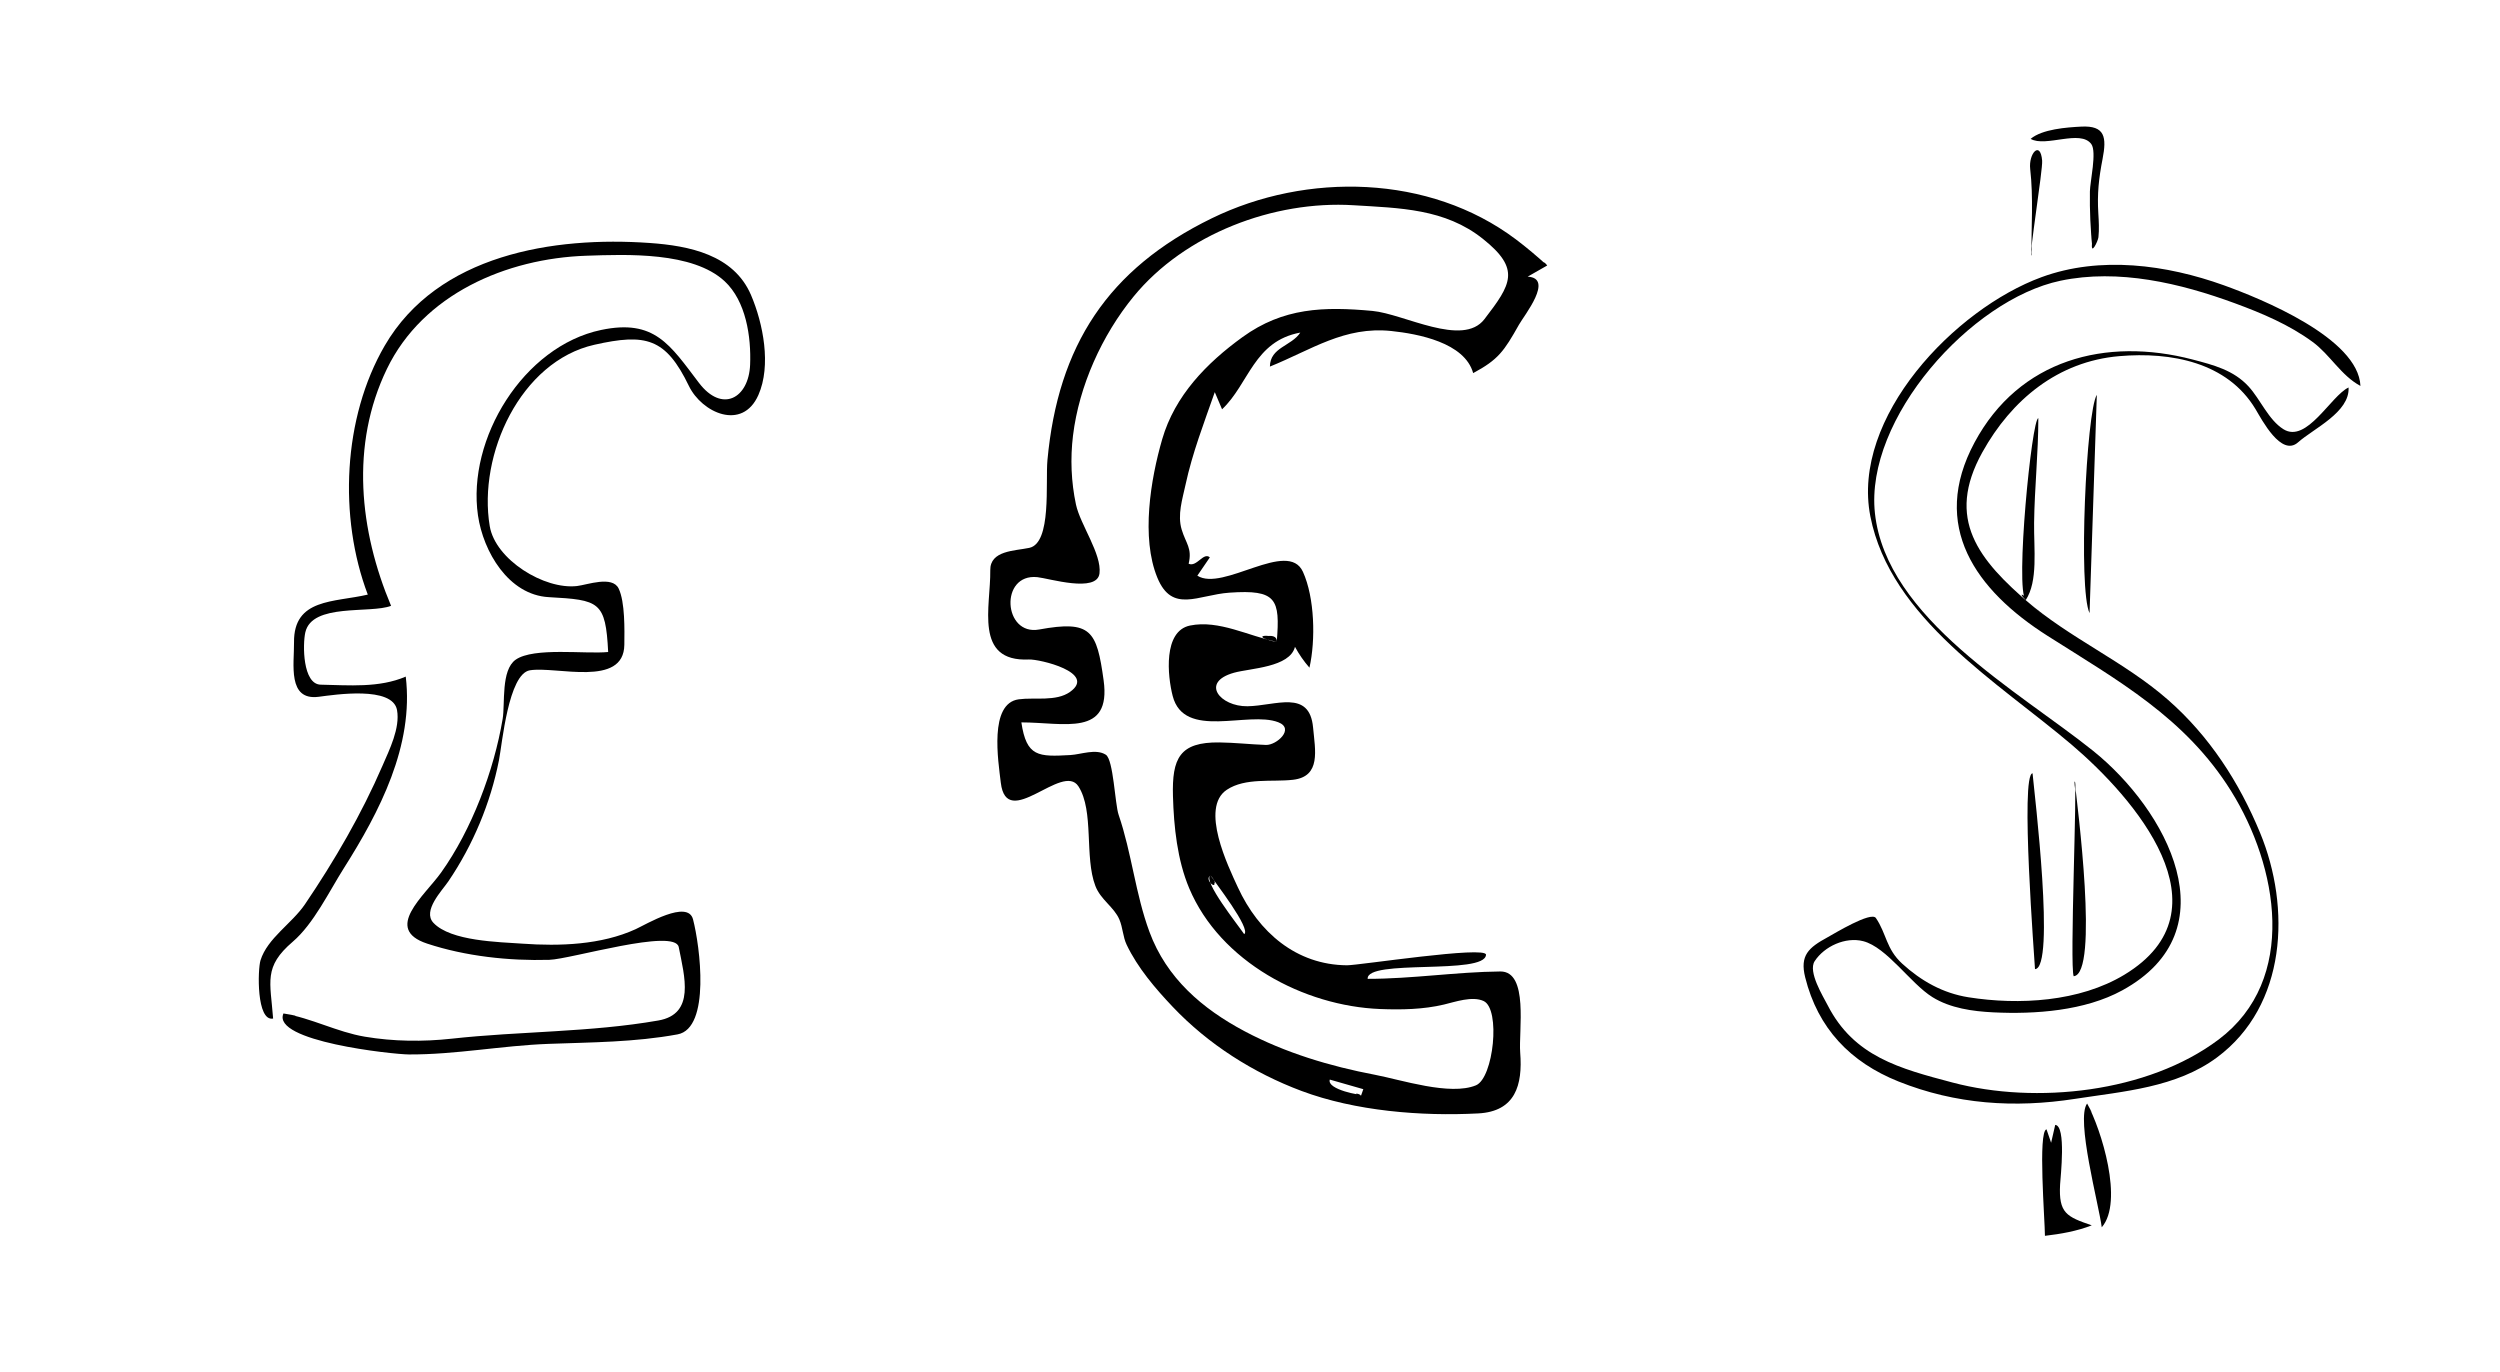 <?xml version="1.0" encoding="utf-8"?>
<!-- Generator: Adobe Illustrator 16.0.4, SVG Export Plug-In . SVG Version: 6.00 Build 0)  -->
<!DOCTYPE svg PUBLIC "-//W3C//DTD SVG 1.1//EN" "http://www.w3.org/Graphics/SVG/1.1/DTD/svg11.dtd">
<svg version="1.1" id="Layer_1" xmlns="http://www.w3.org/2000/svg" xmlns:xlink="http://www.w3.org/1999/xlink" x="0px" y="0px"
	 width="831.045px" height="456.059px" viewBox="0 0 831.045 456.059" enable-background="new 0 0 831.045 456.059"
	 xml:space="preserve">
<path d="M514.317,88.257c-2.164,1.235-4.326,2.47-6.49,3.706c8.83,0.509-1.142,12.851-2.89,15.957
	c-4.987,8.859-6.864,11.614-15.229,16.107c-2.836-10.174-18.375-13.056-27.154-13.987c-15.645-1.66-26.604,6.253-40.413,11.817
	c0.056-6.417,7.188-6.796,10.103-11.299c-15.454,2.858-17.053,17.045-26.005,25.501c-0.809-1.903-1.614-3.806-2.42-5.708
	c-3.559,10.156-7.454,20.24-9.727,30.788c-1.029,4.782-2.755,10.013-1.277,14.908c1.411,4.673,3.542,6.168,2.315,11.354
	c2.688,1.221,4.947-3.994,7.045-2.119c-1.384,2.029-2.769,4.058-4.153,6.086c8.459,5.452,30.12-12.249,35.103-1.282
	c3.914,8.615,4.24,22.682,2.164,31.865c-1.861-2.132-3.465-4.443-4.812-6.934c-1.708,6.865-14.908,7.114-20.253,8.608
	c-11.376,3.18-4.573,11.27,4.435,11.148c9.329-0.125,20.66-5.735,21.835,7.066c0.69,7.547,2.707,16.275-6.65,17.371
	c-6.981,0.814-15.864-0.777-22.034,3.332c-8.999,5.994,0.458,25.441,3.695,32.453c6.842,14.818,19.34,25.762,36.262,25.883
	c3.912,0.027,46.361-6.559,46.213-3.502c-0.334,6.861-39.817,1.281-39.338,8.01c14.816,0,29.484-2.309,44.076-2.453
	c9.547-0.096,6.06,19.777,6.627,26.996c0.851,10.775-1.617,19.547-13.963,20.191c-19,0.992-40.854-0.781-58.744-7.473
	c-16.028-5.996-31-15.517-42.789-27.945c-5.804-6.119-11.679-12.992-15.332-20.66c-1.247-2.617-1.27-5.682-2.405-8.355
	c-1.79-4.219-6.205-6.539-7.989-11.184c-3.685-9.59-0.37-24.906-5.627-33.102c-5.261-8.199-23.878,15.133-25.813-1.229
	c-0.865-7.31-3.958-26.344,5.953-27.707c5.269-0.723,12.424,0.824,17.051-2.457c9.036-6.408-10.187-10.944-13.654-10.782
	c-18.385,0.858-12.667-17.706-12.847-29.659c-0.1-6.613,8.134-6.418,12.98-7.451c7.486-1.596,5.334-21.72,6.023-29.155
	c3.527-38.057,20.033-63.515,54.65-80.404c31.444-15.341,72.272-14.627,101.028,6.977C507.495,82.265,510.956,85.209,514.317,88.257
	c-1.109,0.684-1.896,0.512-2.357-0.516C512.588,86.761,513.374,86.933,514.317,88.257C512.153,89.492,510.958,85.211,514.317,88.257
	z M424.413,213.332c1.188-14.259-0.101-17.402-15.712-16.318c-10.47,0.728-19.059,6.979-23.983-4.998
	c-5.454-13.263-2.251-32.681,1.628-46.041c4.207-14.483,14.78-25.3,26.679-33.914c13.542-9.804,27.027-10.197,43.211-8.703
	c10.461,0.966,29.979,12.161,37.205,2.751c8.918-11.618,12.17-16.603-0.494-26.704c-12.633-10.076-27.644-10.234-43.074-11.184
	c-26.368-1.622-56.006,9.504-73.067,30.373c-10.505,12.85-18.105,29.675-20.117,46.172c-0.932,7.642-0.621,15.414,0.981,22.947
	c1.414,6.646,8.606,16.446,7.824,22.897c-0.802,6.612-16.904,1.622-20.685,1.243c-12.597-1.262-11.318,19.586,0.607,17.407
	c17.332-3.168,19.163,0.375,21.447,16.879c2.621,18.936-13.202,13.996-27.342,13.996c1.708,11.504,5.65,11.447,16.281,10.857
	c3.52-0.195,8.521-2.219,11.796-0.105c2.545,1.641,3.021,16.369,4.251,19.959c4.361,12.729,5.585,26.316,10.257,38.941
	c5.676,15.336,17.514,25.537,31.679,33.047c13.492,7.152,28.327,11.598,43.284,14.445c8.653,1.647,24.952,7.057,33.567,3.498
	c5.846-2.416,8.269-25.394,2.537-28.023c-3.762-1.729-9.443,0.289-13.182,1.176c-6.871,1.633-14.152,1.763-21.188,1.488
	c-25.403-0.986-53.165-15.723-63.473-40.104c-3.98-9.416-5.133-20.508-5.415-30.631c-0.351-12.619,2.189-18.051,15.424-17.887
	c5.18,0.062,10.327,0.658,15.5,0.834c3.512,0.121,9.686-5.391,4.065-7.549c-10.016-3.848-31.297,5.955-35.087-8.742
	c-1.712-6.637-3.202-21.553,5.762-23.398C405.184,205.965,415.194,211.514,424.413,213.332c0.258-3.092-4.743-1.583-4.729-1.562
	C421.114,212.67,422.689,213.191,424.413,213.332C424.671,210.233,413.485,211.177,424.413,213.332z M402.364,290.977
	c-2.613,1.771,9.09,16.4,11.224,19.552C416.024,308.868,403.729,293.07,402.364,290.977c-0.372,0.252,1.377,2.537,1.636,2.803
	C403.72,292.725,403.174,291.792,402.364,290.977C399.75,292.747,406.458,297.254,402.364,290.977z M452.375,364.368
	c0.271-0.771,0.543-1.535,0.816-2.305c-3.713-1.064-7.429-2.128-11.142-3.191c-1.102,3.43,11.097,5.406,9.648,4.848
	C450.303,363.405,450.53,363.622,452.375,364.368C452.646,363.598,448.79,362.985,452.375,364.368z"/>
<path d="M673.381,199.499c14.594,12.677,32.728,20.369,47.279,33.115c13.768,12.057,23.699,27.422,30.646,44.258
	c10.259,24.858,8.886,57.404-14.336,74.635c-13.539,10.047-31.059,11.275-47.178,13.773c-20.123,3.119-39.676,1.83-58.688-5.771
	c-16.02-6.401-26.803-17.66-31.028-34.619c-1.826-7.323,1.127-9.879,7.438-13.319c2.099-1.146,14.49-8.72,16.068-6.404
	c3.557,5.215,3.363,10.25,8.742,15.17c6.299,5.762,13.555,9.83,22.02,11.172c16.804,2.664,36.937,1.513,51.818-7.481
	c35.785-21.619,3.07-58.986-17.527-76.496c-24.317-20.676-60.215-41.91-66.893-75.875c-6.479-32.946,28.098-68.968,56.947-79.541
	c19.43-7.121,41.497-4.134,60.553,2.715c12.207,4.388,44.74,17.546,45.412,33.46c-6.47-3.475-10.068-10.35-15.898-14.629
	c-7.787-5.717-16.795-9.522-25.809-12.839c-18.152-6.68-38.713-11.567-58.023-7.503c-29.768,6.266-65.092,45.853-61.664,77.309
	c3.814,34.988,47.91,59.209,72.5,78.942c24.41,19.59,46.254,59.649,9.699,79.649c-12.43,6.804-28.961,7.988-42.865,7.304
	c-6.854-0.34-14.27-1.363-20.215-5.058c-7.291-4.528-15.146-16.578-23.031-18.606c-5.848-1.508-12.887,1.688-16.123,6.651
	c-2.291,3.519,2.785,11.642,4.316,14.64c8.74,17.098,23.965,21.053,41.547,25.711c27.6,7.311,64.865,3.401,88.393-14.277
	c26.609-19.996,19.695-57.722,4.193-82.597c-15.184-24.366-37.602-36.735-61.016-51.61c-23.902-15.184-39.195-36.522-24.277-64.308
	c14.81-27.58,43.633-35.123,72.521-27.55c6.896,1.808,13.561,3.514,18.551,8.935c3.916,4.253,6.641,11.154,11.627,14.241
	c7.723,4.783,15.744-11.115,21.623-13.888c0.477,8.223-11.672,13.676-16.777,18.225c-5.576,4.971-12.078-7.573-14.145-11.017
	c-9.371-15.62-28.074-19.096-45.277-17.629c-20.406,1.741-35.854,14.514-45.537,31.957c-12.319,22.199-1.348,35.757,16.14,50.65
	C674.534,200.503,673.911,200.034,673.381,199.499C687.008,211.335,673.124,199.235,673.381,199.499z"/>
<path d="M94.225,336.893c9.304,1.521,17.748,6.152,27.043,7.72c9.547,1.606,19.314,1.717,28.927,0.66
	c22.811-2.507,46.003-2.082,68.65-6.041c12.332-2.156,8.696-14.615,6.782-24.4c-1.257-6.422-35.928,4.033-43.046,4.236
	c-13.347,0.383-27.834-1.177-40.606-5.4c-14.691-4.859-0.867-15.871,4.668-23.629c10.186-14.274,17.559-33.873,20.449-51.072
	c0.845-5.028-0.617-16.217,4.334-19.677c6.034-4.217,23.237-1.786,30.738-2.55c-0.845-16.84-2.911-17.301-19.763-18.236
	c-13.375-0.742-21.764-15.142-23.513-27.163c-3.705-25.469,15.123-56.236,40.94-61.654c17.785-3.732,22.878,4.924,32.523,17.596
	c7.709,10.127,16.545,5.105,17.002-6.032c0.381-9.264-1.345-21.159-8.49-27.778c-10.605-9.825-32.453-8.914-45.938-8.463
	c-26.633,0.891-54.303,12.803-66.305,37.618c-12.241,25.309-9.11,53.833,1.38,78.766c-6.933,2.667-26.274-1.003-28.506,8.826
	c-0.909,4.002-0.901,17.26,5.117,17.379c9.388,0.187,19.432,1.118,28.268-2.681c2.762,22.922-8.724,44.967-20.591,63.711
	c-4.854,7.666-10.026,18.479-16.968,24.414c-9.781,8.365-7.455,13.191-6.53,25.545c-5.56,1.082-5.148-16.303-4.192-19.365
	c2.298-7.36,10.45-12.239,14.771-18.616c9.824-14.498,18.849-30.027,25.797-46.113c2.277-5.273,5.88-12.48,4.815-18.441
	c-1.451-8.122-20.755-5.106-26.056-4.426c-10.446,1.342-8.109-10.891-8.189-18.077c-0.163-14.715,13.329-13.268,24.524-15.894
	c-9.749-25.717-8.289-58.825,5.639-82.77c17.624-30.298,56.123-36.379,88.073-34.117c13.092,0.927,27.926,3.873,33.672,17.291
	c4.055,9.467,6.789,23.464,2.461,33.246c-5.331,12.05-18.784,5.929-23.112-3.025c-7.712-15.955-14.316-17.513-31.387-13.681
	c-24.573,5.517-38.782,36.523-34.806,60.3c1.865,11.149,18.159,21.176,29.021,19.906c3.385-0.396,11.731-3.533,13.828,0.828
	c2.163,4.499,1.946,13.8,1.894,18.684c-0.154,14.299-22.57,7.085-31.389,8.497c-7.154,1.146-9.236,24.552-10.278,29.849
	c-2.818,14.314-8.62,28.184-16.826,40.303c-2.087,3.084-8.711,9.811-4.974,13.791c5.772,6.15,21.839,6.371,29.628,6.931
	c12.331,0.883,26.176,0.411,37.593-4.814c3.414-1.562,17.334-9.957,19.079-3.272c2.299,8.809,5.912,36.215-5.151,38.243
	c-14.28,2.623-28.463,2.621-42.899,3.154c-15.515,0.574-30.86,3.59-46.411,3.518C130.54,350.483,90.182,346.157,94.225,336.893
	C103.429,338.397,93.97,337.477,94.225,336.893z"/>
<path d="M680.299,375.411c0.51,1.488,1.021,2.977,1.531,4.467c0.453-1.979,0.906-3.965,1.359-5.945
	c3.723,0.269,1.76,17.328,1.623,19.82c-0.523,9.576,2.198,10.707,10.53,13.574c-5.014,1.949-10.256,2.852-15.569,3.483
	C679.774,405.827,677.387,375.997,680.299,375.411C680.809,376.899,680.125,375.446,680.299,375.411z"/>
<path d="M694.606,203.818c-3.802-7.945-1.104-66.943,2.418-72.575C696.209,155.692,695.409,179.755,694.606,203.818z"/>
<path d="M695.559,82.632c-0.646-6.312-0.936-12.659-0.838-19.005c0.052-3.241,2.334-13.138,0.48-15.712
	c-3.604-5.003-15.221,1.15-20.183-1.754c3.888-3.253,12.013-3.82,16.798-4.072c7.979-0.42,8.516,3.545,7.11,10.773
	c-1.258,6.474-1.807,11.516-1.405,18.073c0.157,2.624,0.315,5.304,0.034,7.927c-0.143,1.316-2.641,6.467-2.112,1.824
	C695.446,80.691,696.088,82.614,695.559,82.632C694.391,71.253,696.161,82.611,695.559,82.632z"/>
<path d="M675.659,257.059c0.637,6.846,7.656,64.806,0.811,65.097C676.368,319.639,671.5,257.346,675.659,257.059
	c-0.031-0.326,0.916,9.611,0.76,9.623C676.211,266.695,675.243,257.086,675.659,257.059
	C676.362,264.62,675.045,257.102,675.659,257.059z"/>
<path d="M689.674,259.795c0.791,7.377,8.178,63.914-0.344,64.723C687.952,321.036,690.59,259.945,689.674,259.795
	c-0.029-0.273,0.764,9.527,0.947,9.559C689.711,269.206,690.239,259.889,689.674,259.795
	C690.452,267.032,689.312,259.736,689.674,259.795z"/>
<path d="M673.381,199.499c-3.594-3.648,2.035-60.562,4.197-60.469c0,11.574-1.254,23.101-1.406,34.67
	C676.055,182.539,677.549,193.158,673.381,199.499C669.973,196.038,674.137,198.35,673.381,199.499z"/>
<path d="M693.792,366.833c4.697,8.52,12.24,32.662,4.871,41.139C697.667,400.334,689.979,371.967,693.792,366.833
	C697.559,373.667,693.651,367.022,693.792,366.833z"/>
<path d="M675.25,84.94c0-9.501,0.707-19.287-0.375-28.731c-0.6-5.229,3.402-9.638,3.971-2.812
	C679.098,56.436,674.471,84.708,675.25,84.94c-0.119-1.238-0.094-2.467,0.074-3.686C675.356,81.646,675.268,84.945,675.25,84.94
	C675.25,76.357,675.51,85.018,675.25,84.94z"/>
<path fill="none" d="M424.413,213.332c-8.654-1.707-17.021-4.555-25.872-5.27c-11.054-0.892-9.873,6.5-9.895,15.774
	c-0.027,11.145,4.261,16.234,15.309,15.422c3.863-0.283,23.684-3.031,22.593,4.764c-1.092,7.801-19.354,4.224-24.174,3.938
	c-11.238-0.666-12.124,5.215-11.921,15.662c0.208,10.744,0.968,22.217,4.814,32.314c5.584,14.665,21.151,25.6,34.383,33.161
	c14.84,8.484,33.318,7.496,49.688,5.271c9.252-1.258,14.979-2.91,15.658,8.354c0.908,15.043,0.555,20.457-16.531,17.699
	c-17.281-2.789-34.076-5.062-50.536-11.447c-14.979-5.811-30.729-13.946-40.111-27.467c-8.087-11.653-11.115-25.807-13.886-39.471
	c-1.446-7.133-2.609-32.283-11.019-31.531c-11.854,1.062-21.246,4.09-23.394-10.375c7.316,0,23.104,4.57,26.699-4.803
	c5.129-13.375-0.145-30.533-16.371-27.718c-4.606,0.799-10.031,3.594-12.56-1.821c-1.373-2.938-3.12-10.523,0.271-12.893
	c5.69-3.976,18.875,1.669,25.783-0.106c5.62-1.445-6.706-26.723-7.305-32.608c-1.865-18.319,5.143-36.3,14.213-51.812
	c15.595-26.671,49.747-40.354,79.59-40.765c13.898-0.191,30.019,1.351,41.258,10.333c4.146,3.313,13.627,10.292,10.164,16.496
	c-2.504,4.489-6.668,12.498-11.014,15.414c-4.787,3.212-14.586-2.834-19.588-3.971c-8.662-1.969-17.843-3.167-26.72-3.588
	c-17.344-0.823-33.146,8.132-44.648,20.839c-11.578,12.792-13.289,25.561-15.027,41.673c-1.107,10.264-3.674,19.756,1.416,29.716
	c4.913,9.614,15.079,1.771,23.378,2.283c3.41,0.211,13.708-0.62,15.69,2.869C427.021,203.668,424.762,209.139,424.413,213.332
	c-1.723-0.141-3.299-0.661-4.729-1.562C419.67,211.748,424.67,210.239,424.413,213.332
	C419.907,212.443,424.708,209.786,424.413,213.332z"/>
<path fill="none" d="M402.364,290.977c1.831,2.808,13.247,18.175,11.224,19.552c-2.629-3.882-5.603-7.513-8.157-11.451
	c-1.504-2.322-6.711-10.695-1.431-5.298C403.741,293.514,401.992,291.229,402.364,290.977
	C404.194,293.784,401.902,291.29,402.364,290.977z"/>
<path fill="none" d="M452.375,364.368c-1.707-0.658-11.312-2.42-10.324-5.496c2.478,0.709,4.951,1.42,7.426,2.127
	c7.877,2.258,1.533,2.105,1.363,2.584C451.514,363.522,452.024,363.784,452.375,364.368
	C449.956,363.434,452.646,363.6,452.375,364.368z"/>
</svg>
